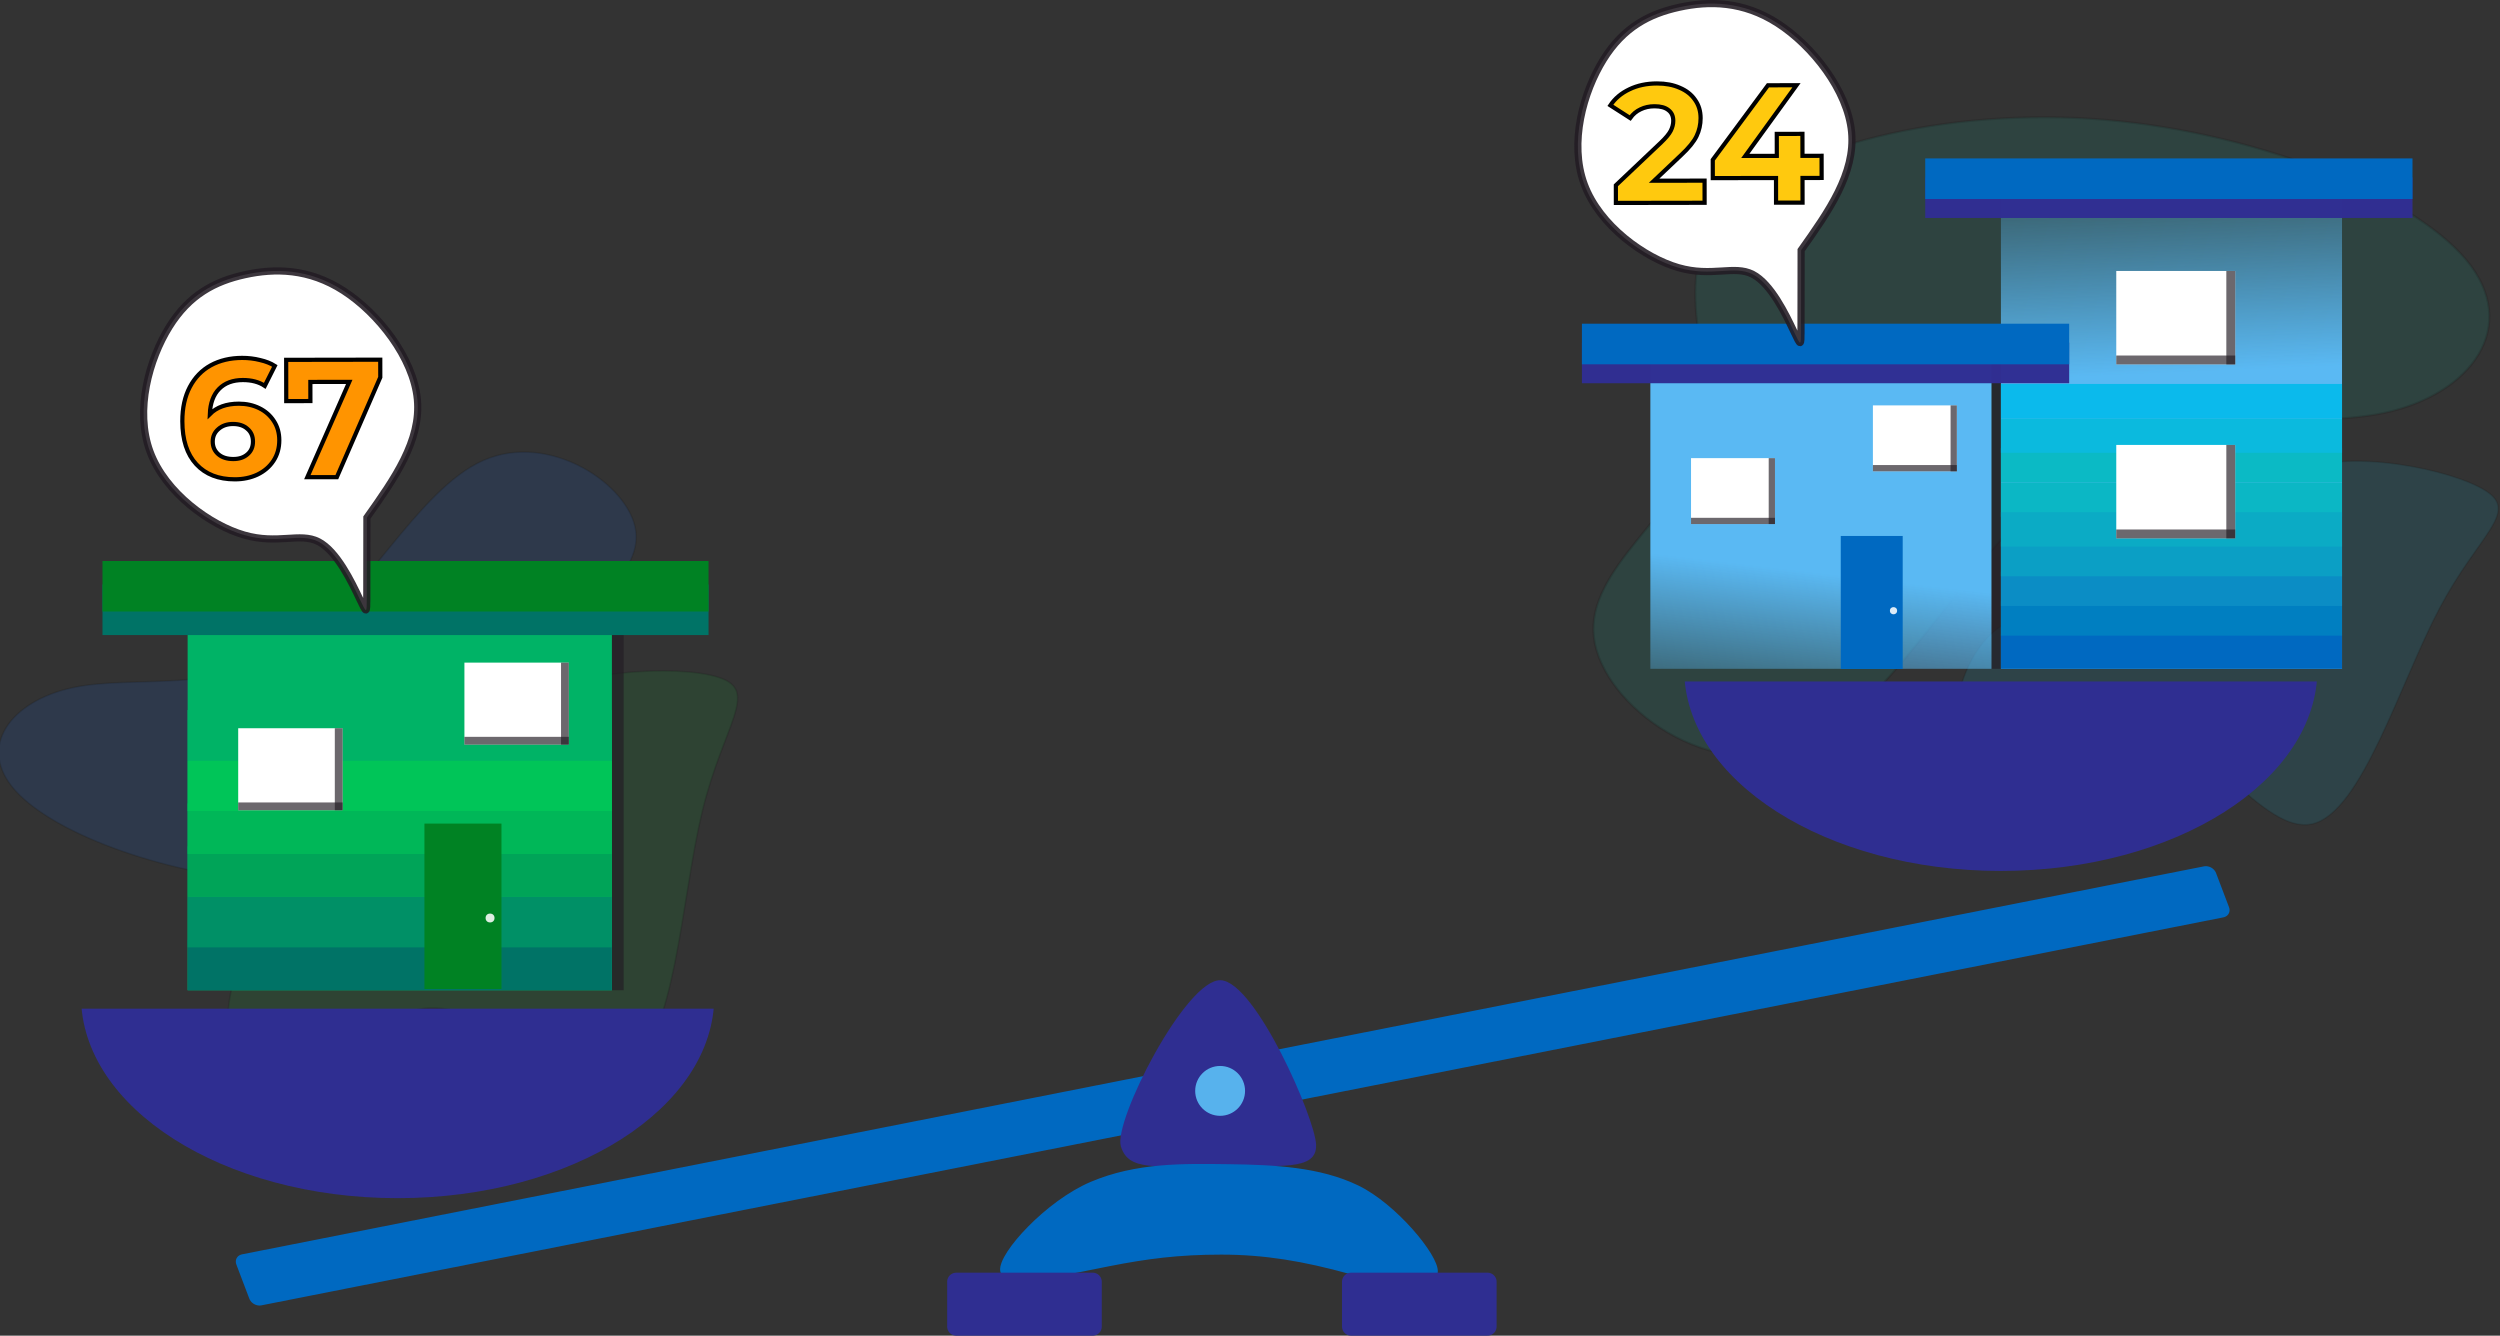 <?xml version="1.0" encoding="UTF-8" standalone="no"?>
<!-- Created with Inkscape (http://www.inkscape.org/) -->

<svg
   xmlns:dc="http://purl.org/dc/elements/1.1/"
   xmlns:cc="http://creativecommons.org/ns#"
   xmlns:rdf="http://www.w3.org/1999/02/22-rdf-syntax-ns#"
   xmlns:svg="http://www.w3.org/2000/svg"
   xmlns="http://www.w3.org/2000/svg"
   xmlns:xlink="http://www.w3.org/1999/xlink"
   xmlns:sodipodi="http://sodipodi.sourceforge.net/DTD/sodipodi-0.dtd"
   xmlns:inkscape="http://www.inkscape.org/namespaces/inkscape"
   width="136.558mm"
   height="72.957mm"
   viewBox="0 0 136.558 72.957"
   version="1.1"
   id="svg10115"
   inkscape:version="0.92.3 (2405546, 2018-03-11)"
   sodipodi:docname="Compare_Update.svg">
  <rect x="0" y="0" width="136.558" height="72.957" fill="#333333" stroke="none"/>
  <defs
     id="defs10109">
    <inkscape:path-effect
       effect="bspline"
       id="path-effect6981-9-7-4-3-0"
       is_visible="true"
       weight="33.333"
       steps="2"
       helper_size="0"
       apply_no_weight="true"
       apply_with_weight="true"
       only_selected="false" />
    <clipPath
       clipPathUnits="userSpaceOnUse"
       id="clipPath10352">
      <rect
         style="opacity:1;fill:#2f2e91;fill-opacity:1;fill-rule:nonzero;stroke:#0069c1;stroke-width:0.765;stroke-linecap:round;stroke-linejoin:round;stroke-miterlimit:4;stroke-dasharray:none;stroke-dashoffset:0;stroke-opacity:1;paint-order:normal"
         id="rect10354"
         width="59.239"
         height="13.585"
         x="-132.063"
         y="502.777" />
    </clipPath>
    <inkscape:path-effect
       effect="bspline"
       id="path-effect9378-8-3"
       is_visible="true"
       weight="33.333"
       steps="2"
       helper_size="0"
       apply_no_weight="true"
       apply_with_weight="true"
       only_selected="false" />
    <inkscape:path-effect
       effect="bspline"
       id="path-effect9378-1-4-0"
       is_visible="true"
       weight="33.333"
       steps="2"
       helper_size="0"
       apply_no_weight="true"
       apply_with_weight="true"
       only_selected="false" />
    <inkscape:path-effect
       effect="bspline"
       id="path-effect6981-9-7-4-3"
       is_visible="true"
       weight="33.333"
       steps="2"
       helper_size="0"
       apply_no_weight="true"
       apply_with_weight="true"
       only_selected="false" />
    <clipPath
       clipPathUnits="userSpaceOnUse"
       id="clipPath10352-3">
      <rect
         style="opacity:1;fill:#2f2e91;fill-opacity:1;fill-rule:nonzero;stroke:#0069c1;stroke-width:0.765;stroke-linecap:round;stroke-linejoin:round;stroke-miterlimit:4;stroke-dasharray:none;stroke-dashoffset:0;stroke-opacity:1;paint-order:normal"
         id="rect10354-2"
         width="59.239"
         height="13.585"
         x="-132.063"
         y="502.777" />
    </clipPath>
    <inkscape:path-effect
       effect="bspline"
       id="path-effect9378-2"
       is_visible="true"
       weight="33.333"
       steps="2"
       helper_size="0"
       apply_no_weight="true"
       apply_with_weight="true"
       only_selected="false" />
    <inkscape:path-effect
       effect="bspline"
       id="path-effect9378-1-2"
       is_visible="true"
       weight="33.333"
       steps="2"
       helper_size="0"
       apply_no_weight="true"
       apply_with_weight="true"
       only_selected="false" />
    <linearGradient
       inkscape:collect="always"
       xlink:href="#linearGradient9432"
       id="linearGradient9434-5"
       x1="275.844"
       y1="274.1"
       x2="273.522"
       y2="293.858"
       gradientUnits="userSpaceOnUse" />
    <linearGradient
       inkscape:collect="always"
       id="linearGradient9432">
      <stop
         style="stop-color:#5ab9f3;stop-opacity:1;"
         offset="0"
         id="stop9428" />
      <stop
         style="stop-color:#5ab9f3;stop-opacity:0;"
         offset="1"
         id="stop9430" />
    </linearGradient>
    <linearGradient
       inkscape:collect="always"
       xlink:href="#linearGradient9432"
       id="linearGradient10553"
       gradientUnits="userSpaceOnUse"
       gradientTransform="translate(101.521,3.033)"
       x1="219.108"
       y1="249.483"
       x2="217.973"
       y2="222.698" />
  </defs>
  <sodipodi:namedview
     id="base"
     pagecolor="#ffffff"
     bordercolor="#666666"
     borderopacity="1.0"
     inkscape:pageopacity="0.0"
     inkscape:pageshadow="2"
     inkscape:zoom="1.4"
     inkscape:cx="246.76216"
     inkscape:cy="123.67254"
     inkscape:document-units="mm"
     inkscape:current-layer="layer1"
     showgrid="false"
     inkscape:window-width="1920"
     inkscape:window-height="1001"
     inkscape:window-x="-9"
     inkscape:window-y="-9"
     inkscape:window-maximized="1" />
  <g
     inkscape:label="Layer 1"
     inkscape:groupmode="layer"
     id="layer1"
     transform="translate(-50.406,-156.956)">
    <rect
       style="opacity:1;fill:#0069c1;fill-opacity:1;fill-rule:nonzero;stroke:#0069c1;stroke-width:0.987;stroke-linecap:round;stroke-linejoin:round;stroke-miterlimit:4;stroke-dasharray:none;stroke-dashoffset:0;stroke-opacity:1;paint-order:normal"
       id="rect10264"
       width="109.244"
       height="1.993"
       x="-20.842"
       y="237.316"
       transform="matrix(0.981,-0.194,0.355,0.935,0,0)"
       inkscape:export-filename="C:\NoFloodFL\Website\MyFloodScore_Logos\LogoUpdate_05022019\MFS_Website_05052019\compare.png"
       inkscape:export-xdpi="400"
       inkscape:export-ydpi="400" />
    <path
       style="fill:#2f2e91;fill-opacity:1;stroke:none;stroke-width:0.738;stroke-linecap:butt;stroke-linejoin:miter;stroke-miterlimit:4;stroke-dasharray:none;stroke-opacity:1"
       d="m 111.63,219.569 c -0.411,-1.376 3.566,-9.171 5.463,-9.07 1.897,0.102 5.166,7.568 5.203,8.999 0.036,1.431 -1.933,1.123 -5.361,1.141 -3.428,0.018 -4.894,0.306 -5.305,-1.071 z"
       id="path10259"
       inkscape:connector-curvature="0"
       sodipodi:nodetypes="zzzzz"
       inkscape:export-filename="C:\NoFloodFL\Website\MyFloodScore_Logos\LogoUpdate_05022019\MFS_Website_05052019\compare.png"
       inkscape:export-xdpi="400"
       inkscape:export-ydpi="400" />
    <circle
       cy="216.544"
       cx="117.053"
       id="path9738-5-9"
       style="opacity:1;fill:#59b8f1;fill-opacity:0.957;fill-rule:nonzero;stroke:none;stroke-width:0.659;stroke-linecap:round;stroke-linejoin:round;stroke-miterlimit:1.7;stroke-dasharray:none;stroke-dashoffset:0;stroke-opacity:1;paint-order:fill markers stroke"
       r="1.362"
       inkscape:export-filename="C:\NoFloodFL\Website\MyFloodScore_Logos\LogoUpdate_05022019\MFS_Website_05052019\compare.png"
       inkscape:export-xdpi="400"
       inkscape:export-ydpi="400" />
    <path
       style="fill:#0069c1;fill-opacity:1;stroke:#0069c1;stroke-width:0.324px;stroke-linecap:butt;stroke-linejoin:miter;stroke-opacity:1"
       d="m 110.986,225.958 c 2.054,-0.403 3.778,-0.633 6.129,-0.633 2.351,9e-5 4.496,0.349 7.1,1.075 2.096,0.584 4.51,0.842 4.567,0.027 0.057,-0.815 -2.213,-3.584 -4.255,-4.571 -2.042,-0.987 -4.47,-1.112 -6.999,-1.146 -2.529,-0.034 -5.028,-0.079 -7.457,0.942 -2.428,1.021 -4.992,3.857 -4.87,4.707 0.122,0.85 3.73,0.002 5.784,-0.401 z"
       id="path10343"
       inkscape:connector-curvature="0"
       sodipodi:nodetypes="czsczczszc"
       inkscape:export-filename="C:\NoFloodFL\Website\MyFloodScore_Logos\LogoUpdate_05022019\MFS_Website_05052019\compare.png"
       inkscape:export-xdpi="400"
       inkscape:export-ydpi="400" />
    <rect
       style="opacity:1;fill:#2f2e91;fill-opacity:1;fill-rule:nonzero;stroke:#2f2e91;stroke-width:0.988;stroke-linecap:round;stroke-linejoin:round;stroke-miterlimit:4;stroke-dasharray:none;stroke-dashoffset:0;stroke-opacity:1;paint-order:normal"
       id="rect10296-3"
       width="7.457"
       height="2.451"
       x="124.204"
       y="226.968"
       inkscape:export-filename="C:\NoFloodFL\Website\MyFloodScore_Logos\LogoUpdate_05022019\MFS_Website_05052019\compare.png"
       inkscape:export-xdpi="400"
       inkscape:export-ydpi="400" />
    <rect
       style="opacity:1;fill:#2f2e91;fill-opacity:1;fill-rule:nonzero;stroke:#2f2e91;stroke-width:0.988;stroke-linecap:round;stroke-linejoin:round;stroke-miterlimit:4;stroke-dasharray:none;stroke-dashoffset:0;stroke-opacity:1;paint-order:normal"
       id="rect10296-3-5"
       width="7.457"
       height="2.451"
       x="102.637"
       y="226.968"
       inkscape:export-filename="C:\NoFloodFL\Website\MyFloodScore_Logos\LogoUpdate_05022019\MFS_Website_05052019\compare.png"
       inkscape:export-xdpi="400"
       inkscape:export-ydpi="400" />
    <g
       id="g9468-79"
       transform="matrix(0.489,0,0,0.489,11.923,53.863)"
       inkscape:export-filename="C:\NoFloodFL\Website\MyFloodScore_Logos\LogoUpdate_05022019\MFS_Website_05052019\compare.png"
       inkscape:export-xdpi="400"
       inkscape:export-ydpi="400">
      <path
         sodipodi:nodetypes="ccccccccc"
         inkscape:original-d="m 276.96753,262.00041 c -6.05852,-9.73877 -12.11714,-19.477 -18.17616,-29.2152 17.77847,-4.92449 35.55646,-9.84865 53.33428,-14.77257 17.95492,7.22439 35.90962,14.44906 53.864,21.67397 -5.63508,7.58783 -11.27053,15.17599 -16.90624,22.7643 -13.62999,-3.44948 -27.25934,-6.89849 -40.88942,-10.3474 -8.63529,18.58545 -17.27039,37.17017 -25.90632,55.75639 -12.33143,-9.11168 -24.66237,-18.22255 -36.99409,-27.33353 10.55833,-6.17563 21.11612,-12.35084 31.67395,-18.52596 z"
         inkscape:path-effect="#path-effect9378-2"
         inkscape:connector-curvature="0"
         id="path9376-1"
         d="m 268.659,260.219 c 2.249,-7.957 -3.809,-17.695 2.051,-25.026 5.86,-7.331 23.638,-12.256 41.504,-11.105 17.866,1.15 35.821,8.375 41.981,15.781 6.16,7.406 0.524,14.994 -9.109,17.064 -9.633,2.07 -23.262,-1.379 -34.395,6.189 -11.133,7.568 -19.768,26.153 -30.252,30.89 -10.484,4.737 -22.815,-4.373 -23.701,-12.017 -0.887,-7.643 9.671,-13.819 11.921,-21.776 z"
         style="opacity:0.118;fill:#0bbaa3;fill-opacity:1;stroke:#000000;stroke-width:0.253px;stroke-linecap:butt;stroke-linejoin:miter;stroke-opacity:1" />
      <path
         sodipodi:nodetypes="ccccccccc"
         inkscape:original-d="m 351.00437,272.88684 c -4.25091,14.33911 -8.50171,28.67842 -12.75206,43.01674 -6.72866,-11.75496 -13.45729,-23.5106 -20.18564,-35.26647 -7.37192,10.21894 -14.74339,20.43699 -22.11508,30.65513 -0.14971,-12.72114 -0.29931,-25.44259 -0.44883,-38.16406 12.37557,3.20343 24.75034,6.40626 37.12613,9.60897 -1.39343,-8.14353 -2.78672,-16.2871 -4.17991,-24.43103 12.08324,2.45894 24.16598,4.9174 36.2493,7.3756 -4.56478,2.40209 -9.12916,4.80367 -13.69391,7.20512 z"
         inkscape:path-effect="#path-effect9378-1-2"
         inkscape:connector-curvature="0"
         id="path9376-2-9"
         d="m 351.161,278.856 c -4.408,8.37 -8.658,22.71 -14.148,24.001 -5.489,1.292 -12.218,-10.464 -19.268,-11.232 -7.05,-0.768 -14.422,9.45 -18.182,8.198 -3.761,-1.251 -3.91,-13.973 2.203,-18.732 6.113,-4.759 18.488,-1.556 23.979,-4.027 5.491,-2.47 4.098,-10.614 9.443,-13.456 5.345,-2.843 17.428,-0.384 21.187,2.046 3.759,2.43 -0.805,4.832 -5.213,13.202 z"
         style="opacity:0.118;fill:#0bbaec;fill-opacity:1;stroke:#000000;stroke-width:0.172px;stroke-linecap:butt;stroke-linejoin:miter;stroke-opacity:1" />
      <rect
         transform="rotate(90)"
         y="-302.209"
         x="249.765"
         height="1.058"
         width="35.767"
         id="rect8326-1-8-6-7"
         style="opacity:1;fill:#231d24;fill-opacity:0.667;fill-rule:nonzero;stroke:none;stroke-width:0.077;stroke-linecap:round;stroke-linejoin:round;stroke-miterlimit:1.7;stroke-dasharray:1.842, 0.077;stroke-dashoffset:0;stroke-opacity:1;paint-order:stroke fill markers" />
      <rect
         y="247.43"
         x="263.049"
         height="38.102"
         width="38.102"
         id="rect8198-9-6-2"
         style="opacity:1;fill:url(#linearGradient9434-5);fill-opacity:1;fill-rule:nonzero;stroke:none;stroke-width:1.521;stroke-linecap:round;stroke-linejoin:round;stroke-miterlimit:1.7;stroke-dasharray:36.495, 1.521;stroke-dashoffset:0;stroke-opacity:1;paint-order:stroke fill markers" />
      <rect
         y="270.694"
         x="284.317"
         height="14.856"
         width="6.919"
         id="rect8198-1-1-7-0"
         style="opacity:1;fill:#0069c1;fill-opacity:1;fill-rule:nonzero;stroke:none;stroke-width:0.405;stroke-linecap:round;stroke-linejoin:round;stroke-miterlimit:1.7;stroke-dasharray:9.711, 0.405;stroke-dashoffset:0;stroke-opacity:1;paint-order:stroke fill markers" />
      <circle
         r="0.402"
         cy="279.043"
         cx="290.21"
         id="path8330-2-6-5"
         style="opacity:0.88;fill:#ffffff;fill-opacity:0.984;fill-rule:nonzero;stroke:none;stroke-width:0.754;stroke-linecap:round;stroke-linejoin:round;stroke-miterlimit:1.7;stroke-dasharray:none;stroke-dashoffset:0;stroke-opacity:0.882;paint-order:stroke fill markers" />
      <rect
         transform="rotate(-90)"
         y="287.908"
         x="-263.472"
         height="9.376"
         width="7.364"
         id="rect8198-1-9-2-9-7-1"
         style="opacity:1;fill:#ffffff;fill-opacity:1;fill-rule:nonzero;stroke:none;stroke-width:0.5;stroke-linecap:round;stroke-linejoin:round;stroke-miterlimit:1.7;stroke-dasharray:none;stroke-dashoffset:0;stroke-opacity:0.984;paint-order:fill markers stroke" />
      <rect
         transform="rotate(-90)"
         y="267.592"
         x="-269.364"
         height="9.376"
         width="7.364"
         id="rect8198-1-9-4-5-3"
         style="opacity:1;fill:#ffffff;fill-opacity:1;fill-rule:nonzero;stroke:none;stroke-width:0.5;stroke-linecap:round;stroke-linejoin:round;stroke-miterlimit:1.7;stroke-dasharray:none;stroke-dashoffset:0;stroke-opacity:0.984;paint-order:fill markers stroke" />
      <rect
         y="268.665"
         x="267.592"
         height="0.7"
         width="9.376"
         id="rect8326-1-9-4-9"
         style="opacity:1;fill:#231d24;fill-opacity:0.667;fill-rule:nonzero;stroke:none;stroke-width:0.032;stroke-linecap:round;stroke-linejoin:round;stroke-miterlimit:1.7;stroke-dasharray:0.767, 0.032;stroke-dashoffset:0;stroke-opacity:1;paint-order:stroke fill markers" />
      <rect
         y="262.772"
         x="287.908"
         height="0.7"
         width="9.376"
         id="rect8326-1-9-2-3-9"
         style="opacity:1;fill:#231d24;fill-opacity:0.667;fill-rule:nonzero;stroke:none;stroke-width:0.032;stroke-linecap:round;stroke-linejoin:round;stroke-miterlimit:1.7;stroke-dasharray:0.767, 0.032;stroke-dashoffset:0;stroke-opacity:1;paint-order:stroke fill markers" />
      <rect
         transform="rotate(90)"
         y="-297.284"
         x="256.108"
         height="0.7"
         width="7.364"
         id="rect8326-1-9-1-43-0"
         style="opacity:1;fill:#231d24;fill-opacity:0.667;fill-rule:nonzero;stroke:none;stroke-width:0.028;stroke-linecap:round;stroke-linejoin:round;stroke-miterlimit:1.7;stroke-dasharray:0.68, 0.028;stroke-dashoffset:0;stroke-opacity:1;paint-order:stroke fill markers" />
      <rect
         transform="rotate(90)"
         y="-276.968"
         x="262"
         height="0.7"
         width="7.364"
         id="rect8326-1-9-1-4-1-84"
         style="opacity:1;fill:#231d24;fill-opacity:0.667;fill-rule:nonzero;stroke:none;stroke-width:0.028;stroke-linecap:round;stroke-linejoin:round;stroke-miterlimit:1.7;stroke-dasharray:0.68, 0.028;stroke-dashoffset:0;stroke-opacity:1;paint-order:stroke fill markers" />
      <rect
         y="232.621"
         x="302.209"
         height="52.911"
         width="38.102"
         id="rect8198-9-6-0-5"
         style="opacity:1;fill:url(#linearGradient10553);fill-opacity:1;fill-rule:nonzero;stroke:none;stroke-width:1.792;stroke-linecap:round;stroke-linejoin:round;stroke-miterlimit:1.7;stroke-dasharray:43.007, 1.792;stroke-dashoffset:0;stroke-opacity:1;paint-order:stroke fill markers" />
      <rect
         y="230.637"
         x="293.754"
         height="4.536"
         width="54.429"
         id="rect8326-1-81-5-5-40"
         style="opacity:1;fill:#302e92;fill-opacity:0.984;fill-rule:nonzero;stroke:none;stroke-width:0.196;stroke-linecap:round;stroke-linejoin:round;stroke-miterlimit:1.7;stroke-dasharray:4.704, 0.196;stroke-dashoffset:0;stroke-opacity:1;paint-order:stroke fill markers" />
      <rect
         y="228.52"
         x="293.754"
         height="4.536"
         width="54.429"
         id="rect8326-1-2-6-49"
         style="opacity:1;fill:#0069c1;fill-opacity:1;fill-rule:nonzero;stroke:none;stroke-width:0.196;stroke-linecap:round;stroke-linejoin:round;stroke-miterlimit:1.7;stroke-dasharray:4.704, 0.196;stroke-dashoffset:0;stroke-opacity:1;paint-order:stroke fill markers" />
      <rect
         transform="rotate(-90)"
         y="315.093"
         x="-251.528"
         height="13.287"
         width="10.436"
         id="rect8198-1-9-2-9-7-3-40"
         style="opacity:1;fill:#ffffff;fill-opacity:1;fill-rule:nonzero;stroke:none;stroke-width:0.709;stroke-linecap:round;stroke-linejoin:round;stroke-miterlimit:1.7;stroke-dasharray:none;stroke-dashoffset:0;stroke-opacity:0.984;paint-order:fill markers stroke" />
      <rect
         y="250.537"
         x="315.093"
         height="0.992"
         width="13.287"
         id="rect8326-1-9-2-3-5-6"
         style="opacity:1;fill:#231d24;fill-opacity:0.667;fill-rule:nonzero;stroke:none;stroke-width:0.045;stroke-linecap:round;stroke-linejoin:round;stroke-miterlimit:1.7;stroke-dasharray:1.087, 0.045;stroke-dashoffset:0;stroke-opacity:1;paint-order:stroke fill markers" />
      <rect
         transform="rotate(90)"
         y="-328.379"
         x="241.092"
         height="0.992"
         width="10.436"
         id="rect8326-1-9-1-43-5-3"
         style="opacity:1;fill:#231d24;fill-opacity:0.667;fill-rule:nonzero;stroke:none;stroke-width:0.04;stroke-linecap:round;stroke-linejoin:round;stroke-miterlimit:1.7;stroke-dasharray:0.963, 0.04;stroke-dashoffset:0;stroke-opacity:1;paint-order:stroke fill markers" />
      <rect
         y="249.098"
         x="255.403"
         height="4.536"
         width="54.429"
         id="rect8326-1-81-5-4"
         style="opacity:1;fill:#302e92;fill-opacity:0.984;fill-rule:nonzero;stroke:none;stroke-width:0.196;stroke-linecap:round;stroke-linejoin:round;stroke-miterlimit:1.7;stroke-dasharray:4.704, 0.196;stroke-dashoffset:0;stroke-opacity:1;paint-order:stroke fill markers" />
      <rect
         y="246.982"
         x="255.403"
         height="4.536"
         width="54.429"
         id="rect8326-1-2-5"
         style="opacity:1;fill:#0069c1;fill-opacity:1;fill-rule:nonzero;stroke:none;stroke-width:0.196;stroke-linecap:round;stroke-linejoin:round;stroke-miterlimit:1.7;stroke-dasharray:4.704, 0.196;stroke-dashoffset:0;stroke-opacity:1;paint-order:stroke fill markers" />
      <rect
         y="281.687"
         x="302.209"
         height="3.845"
         width="38.102"
         id="rect8198-9-6-0-6-0"
         style="opacity:1;fill:#0069c1;fill-opacity:1;fill-rule:nonzero;stroke:none;stroke-width:0.483;stroke-linecap:round;stroke-linejoin:round;stroke-miterlimit:1.7;stroke-dasharray:11.594, 0.483;stroke-dashoffset:0;stroke-opacity:1;paint-order:stroke fill markers" />
      <rect
         y="277.983"
         x="302.209"
         height="3.845"
         width="38.102"
         id="rect8198-9-6-0-6-9-7"
         style="opacity:1;fill:#007fc1;fill-opacity:1;fill-rule:nonzero;stroke:none;stroke-width:0.483;stroke-linecap:round;stroke-linejoin:round;stroke-miterlimit:1.7;stroke-dasharray:11.594, 0.483;stroke-dashoffset:0;stroke-opacity:1;paint-order:stroke fill markers" />
      <rect
         y="274.667"
         x="302.209"
         height="3.845"
         width="38.102"
         id="rect8198-9-6-0-6-9-1-1"
         style="opacity:1;fill:#0b8dc5;fill-opacity:1;fill-rule:nonzero;stroke:none;stroke-width:0.483;stroke-linecap:round;stroke-linejoin:round;stroke-miterlimit:1.7;stroke-dasharray:11.594, 0.483;stroke-dashoffset:0;stroke-opacity:1;paint-order:stroke fill markers" />
      <rect
         y="271.351"
         x="302.209"
         height="3.845"
         width="38.102"
         id="rect8198-9-6-0-6-9-1-9-72"
         style="opacity:1;fill:#0b9fc5;fill-opacity:1;fill-rule:nonzero;stroke:none;stroke-width:0.483;stroke-linecap:round;stroke-linejoin:round;stroke-miterlimit:1.7;stroke-dasharray:11.594, 0.483;stroke-dashoffset:0;stroke-opacity:1;paint-order:stroke fill markers" />
      <rect
         y="264.719"
         x="302.209"
         height="3.845"
         width="38.102"
         id="rect8198-9-6-0-6-9-1-9-9-26-7"
         style="opacity:1;fill:#0bb7c5;fill-opacity:1;fill-rule:nonzero;stroke:none;stroke-width:0.483;stroke-linecap:round;stroke-linejoin:round;stroke-miterlimit:1.7;stroke-dasharray:11.594, 0.483;stroke-dashoffset:0;stroke-opacity:1;paint-order:stroke fill markers" />
      <rect
         y="268.035"
         x="302.209"
         height="3.845"
         width="38.102"
         id="rect8198-9-6-0-6-9-1-9-9-1"
         style="opacity:1;fill:#0babc5;fill-opacity:1;fill-rule:nonzero;stroke:none;stroke-width:0.483;stroke-linecap:round;stroke-linejoin:round;stroke-miterlimit:1.7;stroke-dasharray:11.594, 0.483;stroke-dashoffset:0;stroke-opacity:1;paint-order:stroke fill markers" />
      <rect
         y="260.873"
         x="302.209"
         height="3.845"
         width="38.102"
         id="rect8198-9-6-0-6-9-1-9-9-2-7"
         style="opacity:1;fill:#0bbac5;fill-opacity:1;fill-rule:nonzero;stroke:none;stroke-width:0.483;stroke-linecap:round;stroke-linejoin:round;stroke-miterlimit:1.7;stroke-dasharray:11.594, 0.483;stroke-dashoffset:0;stroke-opacity:1;paint-order:stroke fill markers" />
      <rect
         y="257.557"
         x="302.209"
         height="3.845"
         width="38.102"
         id="rect8198-9-6-0-6-9-1-9-9-2-6-87"
         style="opacity:1;fill:#0bbade;fill-opacity:1;fill-rule:nonzero;stroke:none;stroke-width:0.483;stroke-linecap:round;stroke-linejoin:round;stroke-miterlimit:1.7;stroke-dasharray:11.594, 0.483;stroke-dashoffset:0;stroke-opacity:1;paint-order:stroke fill markers" />
      <rect
         transform="rotate(-90)"
         y="315.093"
         x="-270.96"
         height="13.287"
         width="10.436"
         id="rect8198-1-9-2-9-7-3-4-7"
         style="opacity:1;fill:#ffffff;fill-opacity:1;fill-rule:nonzero;stroke:none;stroke-width:0.709;stroke-linecap:round;stroke-linejoin:round;stroke-miterlimit:1.7;stroke-dasharray:none;stroke-dashoffset:0;stroke-opacity:0.984;paint-order:fill markers stroke" />
      <rect
         y="269.969"
         x="315.093"
         height="0.992"
         width="13.287"
         id="rect8326-1-9-2-3-5-7-7"
         style="opacity:1;fill:#231d24;fill-opacity:0.667;fill-rule:nonzero;stroke:none;stroke-width:0.045;stroke-linecap:round;stroke-linejoin:round;stroke-miterlimit:1.7;stroke-dasharray:1.087, 0.045;stroke-dashoffset:0;stroke-opacity:1;paint-order:stroke fill markers" />
      <rect
         transform="rotate(90)"
         y="-328.379"
         x="260.524"
         height="0.992"
         width="10.436"
         id="rect8326-1-9-1-43-5-1-5"
         style="opacity:1;fill:#231d24;fill-opacity:0.667;fill-rule:nonzero;stroke:none;stroke-width:0.04;stroke-linecap:round;stroke-linejoin:round;stroke-miterlimit:1.7;stroke-dasharray:0.963, 0.04;stroke-dashoffset:0;stroke-opacity:1;paint-order:stroke fill markers" />
      <rect
         y="253.712"
         x="302.209"
         height="3.845"
         width="38.102"
         id="rect8198-9-6-0-6-9-1-9-9-2-6-2-81"
         style="opacity:1;fill:#0bbaec;fill-opacity:1;fill-rule:nonzero;stroke:none;stroke-width:0.483;stroke-linecap:round;stroke-linejoin:round;stroke-miterlimit:1.7;stroke-dasharray:11.594, 0.483;stroke-dashoffset:0;stroke-opacity:1;paint-order:stroke fill markers" />
    </g>
    <ellipse
       style="opacity:1;fill:#2f2e91;fill-opacity:1;fill-rule:nonzero;stroke:none;stroke-width:0.765;stroke-linecap:round;stroke-linejoin:round;stroke-miterlimit:4;stroke-dasharray:none;stroke-dashoffset:0;stroke-opacity:1;paint-order:normal"
       id="path10348-4"
       cx="-100.996"
       cy="516.919"
       rx="14.142"
       ry="9.019"
       clip-path="url(#clipPath10352-3)"
       transform="matrix(-1.223,0,0,-1.223,36.178,825.691)"
       inkscape:export-filename="C:\NoFloodFL\Website\MyFloodScore_Logos\LogoUpdate_05022019\MFS_Website_05052019\compare.png"
       inkscape:export-xdpi="400"
       inkscape:export-ydpi="400" />
    <path
       style="fill:#ffffff;fill-opacity:1;stroke:#221c24;stroke-width:0.392;stroke-linecap:butt;stroke-linejoin:miter;stroke-miterlimit:1.7;stroke-dasharray:none;stroke-dashoffset:0;stroke-opacity:0.882;paint-order:stroke fill markers"
       d="m 148.783,175.01 c 0.001,-0.878 0.004,-2.633 0.006,-4.388 1.487,-2.098 2.975,-4.197 2.756,-6.464 -0.218,-2.268 -2.141,-4.705 -4.034,-5.928 -1.893,-1.223 -3.758,-1.233 -5.391,-0.874 -1.633,0.359 -3.034,1.088 -4.129,2.848 -1.095,1.76 -1.885,4.551 -1.047,6.822 0.838,2.271 3.303,4.019 5.14,4.55 1.837,0.531 3.044,-0.155 4.056,0.361 1.011,0.516 1.827,2.233 2.235,3.092 0.408,0.859 0.407,0.859 0.408,-0.019 z"
       id="path6979-5-4-6-6"
       inkscape:connector-curvature="0"
       inkscape:path-effect="#path-effect6981-9-7-4-3"
       inkscape:original-d="m 148.7819,175.88814 c 0.002,-1.75593 0.007,-5.26586 0.007,-5.26586 0,0 2.97427,-4.19685 4.46078,-6.29351 -1.92219,-2.43878 -3.84478,-4.87644 -5.76778,-7.31288 -1.86431,-0.011 -3.72909,-0.0202 -5.59424,-0.0287 -1.40051,0.72765 -2.80136,1.45654 -4.20288,2.18608 -0.78878,2.79055 -1.57801,5.5822 -2.36764,8.37503 2.4656,1.74717 4.93076,3.49551 7.39551,5.24498 1.20843,-0.6872 2.41656,-1.37144 3.62393,-2.05841 0.81527,1.71705 1.63048,3.43487 2.44585,5.15297 z"
       sodipodi:nodetypes="ccssaassccc"
       inkscape:export-filename="C:\NoFloodFL\Website\MyFloodScore_Logos\LogoUpdate_05022019\MFS_Website_05052019\compare.png"
       inkscape:export-xdpi="400"
       inkscape:export-ydpi="400" />
    <g
       aria-label="24"
       transform="matrix(0.229,-3.6965467e-4,3.6965467e-4,0.229,91.409,57.542)"
       style="font-style:normal;font-variant:normal;font-weight:bold;font-stretch:normal;font-size:40px;line-height:1.25;font-family:'Montserrat Alternates';-inkscape-font-specification:'Montserrat Alternates, Bold';font-variant-ligatures:normal;font-variant-caps:normal;font-variant-numeric:normal;font-feature-settings:normal;text-align:start;letter-spacing:0px;word-spacing:0px;writing-mode:lr-tb;text-anchor:start;fill:#ffc90e;fill-opacity:1;stroke:#000000;stroke-opacity:1"
       id="flowRoot8458-4-1-9">
      <path
         d="m 226.765,477.576 v 5.28 h -21.16 v -4.2 l 10.8,-10.2 q 1.72,-1.64 2.32,-2.8 0.6,-1.2 0.6,-2.36 0,-1.68 -1.16,-2.56 -1.12,-0.92 -3.32,-0.92 -1.84,0 -3.32,0.72 -1.48,0.68 -2.48,2.08 l -4.72,-3.04 q 1.64,-2.44 4.52,-3.8 2.88,-1.4 6.6,-1.4 3.12,0 5.44,1.04 2.36,1 3.64,2.88 1.32,1.84 1.32,4.36 0,2.28 -0.96,4.28 -0.96,2 -3.72,4.56 l -6.44,6.08 z"
         style="fill:#ffc90e;fill-opacity:1;stroke:#000000;stroke-opacity:1"
         id="path10846" />
      <path
         d="m 254.688,476.976 h -4.56 v 5.88 h -6.32 v -5.88 h -15.08 v -4.36 l 13.2,-17.76 h 6.8 l -12.24,16.84 h 7.52 v -5.24 h 6.12 v 5.24 h 4.56 z"
         style="fill:#ffc90e;fill-opacity:1;stroke:#000000;stroke-opacity:1"
         id="path10848" />
    </g>
    <g
       transform="matrix(0.785,0,0,0.785,-221.087,-10.053)"
       id="g10779-5"
       inkscape:export-filename="C:\NoFloodFL\Website\MyFloodScore_Logos\LogoUpdate_05022019\MFS_Website_05052019\compare.png"
       inkscape:export-xdpi="400"
       inkscape:export-ydpi="400">
      <path
         sodipodi:nodetypes="ccccccccc"
         inkscape:original-d="m 381.1859,258.15293 c 2.73863,4.0449 5.4773,8.08955 8.21613,12.1342 -7.88593,2.14485 -15.77167,4.28955 -23.65733,6.43415 -8.01899,-2.9363 -16.03787,-5.87272 -24.05661,-8.80925 2.47248,-3.20096 4.94511,-6.40205 7.41786,-9.60323 6.07826,1.37787 12.15623,2.75555 18.23453,4.13318 3.75762,-7.81569 7.51515,-15.63108 11.27305,-23.4471 5.52607,3.75263 11.05192,7.50491 16.5781,11.25723 -4.66872,2.63374 -9.33721,5.2673 -14.00573,7.90082 z"
         inkscape:path-effect="#path-effect9378-8-3"
         inkscape:connector-curvature="0"
         id="path9376-8-3"
         d="m 384.89,258.859 c -0.965,3.339 1.774,7.384 -0.8,10.479 -2.574,3.095 -10.459,5.239 -18.412,4.844 -7.952,-0.396 -15.971,-3.332 -18.744,-6.401 -2.773,-3.069 -0.301,-6.27 3.975,-7.181 4.276,-0.912 10.353,0.466 15.271,-2.753 4.918,-3.219 8.675,-11.034 13.318,-13.066 4.642,-2.032 10.168,1.721 10.597,4.914 0.429,3.193 -4.24,5.827 -5.205,9.166 z"
         style="opacity:0.118;fill:#0b69ff;fill-opacity:1;stroke:#000000;stroke-width:0.109px;stroke-linecap:butt;stroke-linejoin:miter;stroke-opacity:1" />
      <path
         sodipodi:nodetypes="ccccccccc"
         inkscape:original-d="m 393.63382,265.43539 c -0.39703,9.93087 -0.79396,19.86186 -1.19076,29.79214 -6.25372,-6.47353 -12.50752,-12.9475 -18.7612,-19.42165 -3.08021,7.78638 -6.16029,15.57212 -9.2405,23.35796 -2.17354,-8.17011 -4.34703,-16.34044 -6.52049,-24.51078 8.49499,0.0429 16.98938,0.0855 25.48441,0.1279 -2.22727,-5.01829 -4.45446,-10.03662 -6.68162,-15.05521 8.18512,-0.38896 16.36985,-0.77814 24.55491,-1.16759 -2.54828,2.29268 -5.09638,4.58496 -7.64475,6.87723 z"
         inkscape:path-effect="#path-effect9378-1-4-0"
         inkscape:connector-curvature="0"
         id="path9376-2-5-8"
         d="m 394.709,269.255 c -1.473,6.112 -1.87,16.043 -5.195,17.771 -3.325,1.728 -9.579,-4.746 -14.246,-4.09 -4.667,0.656 -7.747,8.442 -10.374,8.25 -2.627,-0.192 -4.8,-8.362 -1.64,-12.426 3.161,-4.064 11.655,-4.021 14.789,-6.509 3.134,-2.488 0.907,-7.506 3.886,-10.21 2.979,-2.704 11.164,-3.093 13.982,-2.141 2.818,0.952 0.27,3.244 -1.202,9.356 z"
         style="opacity:0.118;fill:#0bba37;fill-opacity:1;stroke:#000000;stroke-width:0.114px;stroke-linecap:butt;stroke-linejoin:miter;stroke-opacity:1" />
      <rect
         transform="rotate(90)"
         y="-389.248"
         x="253.944"
         height="0.82"
         width="27.712"
         id="rect8326-1-8-4-7"
         style="opacity:1;fill:#231d24;fill-opacity:0.667;fill-rule:nonzero;stroke:none;stroke-width:0.059;stroke-linecap:round;stroke-linejoin:round;stroke-miterlimit:1.7;stroke-dasharray:1.427, 0.059;stroke-dashoffset:0;stroke-opacity:1;paint-order:stroke fill markers" />
      <rect
         y="252.135"
         x="358.907"
         height="29.521"
         width="29.521"
         id="rect8198-9-1-5"
         style="opacity:1;fill:#00b366;fill-opacity:1;fill-rule:nonzero;stroke:none;stroke-width:1.178;stroke-linecap:round;stroke-linejoin:round;stroke-miterlimit:1.7;stroke-dasharray:28.277, 1.178;stroke-dashoffset:0;stroke-opacity:1;paint-order:stroke fill markers" />
      <rect
         y="278.142"
         x="358.907"
         height="3.514"
         width="29.521"
         id="rect8326-1-43-5-6"
         style="opacity:1;fill:#007366;fill-opacity:1;fill-rule:nonzero;stroke:none;stroke-width:0.127;stroke-linecap:round;stroke-linejoin:round;stroke-miterlimit:1.7;stroke-dasharray:3.049, 0.127;stroke-dashoffset:0;stroke-opacity:1;paint-order:stroke fill markers" />
      <rect
         y="275.157"
         x="358.907"
         height="3.514"
         width="29.521"
         id="rect8326-1-43-5-7-4"
         style="opacity:1;fill:#009066;fill-opacity:1;fill-rule:nonzero;stroke:none;stroke-width:0.127;stroke-linecap:round;stroke-linejoin:round;stroke-miterlimit:1.7;stroke-dasharray:3.049, 0.127;stroke-dashoffset:0;stroke-opacity:1;paint-order:stroke fill markers" />
      <rect
         y="271.643"
         x="358.907"
         height="3.514"
         width="29.521"
         id="rect8326-1-43-5-7-3-58"
         style="opacity:1;fill:#00a458;fill-opacity:1;fill-rule:nonzero;stroke:none;stroke-width:0.127;stroke-linecap:round;stroke-linejoin:round;stroke-miterlimit:1.7;stroke-dasharray:3.049, 0.127;stroke-dashoffset:0;stroke-opacity:1;paint-order:stroke fill markers" />
      <rect
         y="268.658"
         x="358.907"
         height="3.514"
         width="29.521"
         id="rect8326-1-43-5-7-3-5-69"
         style="opacity:1;fill:#00b758;fill-opacity:1;fill-rule:nonzero;stroke:none;stroke-width:0.127;stroke-linecap:round;stroke-linejoin:round;stroke-miterlimit:1.7;stroke-dasharray:3.049, 0.127;stroke-dashoffset:0;stroke-opacity:1;paint-order:stroke fill markers" />
      <rect
         y="265.672"
         x="358.907"
         height="3.514"
         width="29.521"
         id="rect8326-1-43-5-7-3-5-6-6"
         style="opacity:1;fill:#00c558;fill-opacity:1;fill-rule:nonzero;stroke:none;stroke-width:0.127;stroke-linecap:round;stroke-linejoin:round;stroke-miterlimit:1.7;stroke-dasharray:3.049, 0.127;stroke-dashoffset:0;stroke-opacity:1;paint-order:stroke fill markers" />
      <rect
         y="270.059"
         x="375.385"
         height="11.511"
         width="5.361"
         id="rect8198-1-1-8-8"
         style="opacity:1;fill:#008223;fill-opacity:1;fill-rule:nonzero;stroke:none;stroke-width:0.314;stroke-linecap:round;stroke-linejoin:round;stroke-miterlimit:1.7;stroke-dasharray:7.524, 0.314;stroke-dashoffset:0;stroke-opacity:1;paint-order:stroke fill markers" />
      <circle
         r="0.311"
         cy="276.629"
         cx="379.951"
         id="path8330-2-1-6"
         style="opacity:0.88;fill:#ffffff;fill-opacity:0.984;fill-rule:nonzero;stroke:none;stroke-width:0.584;stroke-linecap:round;stroke-linejoin:round;stroke-miterlimit:1.7;stroke-dasharray:none;stroke-dashoffset:0;stroke-opacity:0.882;paint-order:stroke fill markers" />
      <rect
         y="262.158"
         x="358.907"
         height="3.514"
         width="29.521"
         id="rect8326-1-43-5-7-3-5-6-1-4"
         style="opacity:1;fill:#00b366;fill-opacity:1;fill-rule:nonzero;stroke:none;stroke-width:0.127;stroke-linecap:round;stroke-linejoin:round;stroke-miterlimit:1.7;stroke-dasharray:3.049, 0.127;stroke-dashoffset:0;stroke-opacity:1;paint-order:stroke fill markers" />
      <rect
         transform="rotate(-90)"
         y="378.167"
         x="-264.564"
         height="7.264"
         width="5.706"
         id="rect8198-1-9-2-9-1-3"
         style="opacity:1;fill:#ffffff;fill-opacity:1;fill-rule:nonzero;stroke:none;stroke-width:0.387;stroke-linecap:round;stroke-linejoin:round;stroke-miterlimit:1.7;stroke-dasharray:none;stroke-dashoffset:0;stroke-opacity:0.984;paint-order:fill markers stroke" />
      <rect
         transform="rotate(-90)"
         y="362.426"
         x="-269.13"
         height="7.264"
         width="5.706"
         id="rect8198-1-9-4-8-3"
         style="opacity:1;fill:#ffffff;fill-opacity:1;fill-rule:nonzero;stroke:none;stroke-width:0.387;stroke-linecap:round;stroke-linejoin:round;stroke-miterlimit:1.7;stroke-dasharray:none;stroke-dashoffset:0;stroke-opacity:0.984;paint-order:fill markers stroke" />
      <rect
         y="268.588"
         x="362.426"
         height="0.542"
         width="7.264"
         id="rect8326-1-9-7-4"
         style="opacity:1;fill:#231d24;fill-opacity:0.667;fill-rule:nonzero;stroke:none;stroke-width:0.025;stroke-linecap:round;stroke-linejoin:round;stroke-miterlimit:1.7;stroke-dasharray:0.594, 0.025;stroke-dashoffset:0;stroke-opacity:1;paint-order:stroke fill markers" />
      <rect
         y="264.022"
         x="378.167"
         height="0.542"
         width="7.264"
         id="rect8326-1-9-2-1-7"
         style="opacity:1;fill:#231d24;fill-opacity:0.667;fill-rule:nonzero;stroke:none;stroke-width:0.025;stroke-linecap:round;stroke-linejoin:round;stroke-miterlimit:1.7;stroke-dasharray:0.594, 0.025;stroke-dashoffset:0;stroke-opacity:1;paint-order:stroke fill markers" />
      <rect
         transform="rotate(90)"
         y="-385.432"
         x="258.859"
         height="0.542"
         width="5.706"
         id="rect8326-1-9-1-1-6"
         style="opacity:1;fill:#231d24;fill-opacity:0.667;fill-rule:nonzero;stroke:none;stroke-width:0.022;stroke-linecap:round;stroke-linejoin:round;stroke-miterlimit:1.7;stroke-dasharray:0.527, 0.022;stroke-dashoffset:0;stroke-opacity:1;paint-order:stroke fill markers" />
      <rect
         transform="rotate(90)"
         y="-369.69"
         x="263.424"
         height="0.542"
         width="5.706"
         id="rect8326-1-9-1-4-6-1"
         style="opacity:1;fill:#231d24;fill-opacity:0.667;fill-rule:nonzero;stroke:none;stroke-width:0.022;stroke-linecap:round;stroke-linejoin:round;stroke-miterlimit:1.7;stroke-dasharray:0.527, 0.022;stroke-dashoffset:0;stroke-opacity:1;paint-order:stroke fill markers" />
      <rect
         y="253.427"
         x="352.982"
         height="3.514"
         width="42.172"
         id="rect8326-1-81-4-8"
         style="opacity:1;fill:#007366;fill-opacity:1;fill-rule:nonzero;stroke:none;stroke-width:0.152;stroke-linecap:round;stroke-linejoin:round;stroke-miterlimit:1.7;stroke-dasharray:3.645, 0.152;stroke-dashoffset:0;stroke-opacity:1;paint-order:stroke fill markers" />
      <rect
         y="251.787"
         x="352.982"
         height="3.514"
         width="42.172"
         id="rect8326-1-43-3"
         style="opacity:1;fill:#008223;fill-opacity:1;fill-rule:nonzero;stroke:none;stroke-width:0.152;stroke-linecap:round;stroke-linejoin:round;stroke-miterlimit:1.7;stroke-dasharray:3.645, 0.152;stroke-dashoffset:0;stroke-opacity:1;paint-order:stroke fill markers" />
    </g>
    <ellipse
       style="opacity:1;fill:#2f2e91;fill-opacity:1;fill-rule:nonzero;stroke:none;stroke-width:0.765;stroke-linecap:round;stroke-linejoin:round;stroke-miterlimit:4;stroke-dasharray:none;stroke-dashoffset:0;stroke-opacity:1;paint-order:normal"
       id="path10348"
       cx="-100.996"
       cy="516.919"
       rx="14.142"
       ry="9.019"
       clip-path="url(#clipPath10352)"
       transform="matrix(-1.223,0,0,-1.223,-51.391,843.565)"
       inkscape:export-filename="C:\NoFloodFL\Website\MyFloodScore_Logos\LogoUpdate_05022019\MFS_Website_05052019\compare.png"
       inkscape:export-xdpi="400"
       inkscape:export-ydpi="400" />
    <path
       style="fill:#ffffff;fill-opacity:1;stroke:#221c24;stroke-width:0.392;stroke-linecap:butt;stroke-linejoin:miter;stroke-miterlimit:1.7;stroke-dasharray:none;stroke-dashoffset:0;stroke-opacity:0.882;paint-order:stroke fill markers"
       d="m 70.441,189.615 c 0.001,-0.878 0.004,-2.633 0.006,-4.388 1.487,-2.098 2.975,-4.197 2.756,-6.464 -0.218,-2.267 -2.141,-4.705 -4.034,-5.928 -1.893,-1.223 -3.758,-1.233 -5.391,-0.874 -1.633,0.359 -3.034,1.088 -4.129,2.848 -1.095,1.76 -1.885,4.551 -1.047,6.822 0.838,2.271 3.303,4.019 5.14,4.55 1.837,0.531 3.044,-0.155 4.056,0.361 1.011,0.516 1.827,2.233 2.235,3.092 0.408,0.859 0.407,0.859 0.408,-0.019 z"
       id="path6979-5-4-6-6-1"
       inkscape:connector-curvature="0"
       inkscape:path-effect="#path-effect6981-9-7-4-3-0"
       inkscape:original-d="m 70.43948,190.49339 c 0.002,-1.75593 0.007,-5.26586 0.007,-5.26586 0,0 2.97427,-4.19685 4.46079,-6.29349 -1.92219,-2.43878 -3.84477,-4.87645 -5.76778,-7.3129 -1.86431,-0.011 -3.72908,-0.0202 -5.59423,-0.0287 -1.40051,0.72765 -2.80136,1.45655 -4.20289,2.18608 -0.78877,2.79055 -1.578,5.5822 -2.36763,8.37503 2.4656,1.74718 4.93076,3.49552 7.39551,5.24497 1.20843,-0.68719 2.41656,-1.37144 3.62393,-2.0584 0.81526,1.71706 1.63048,3.43487 2.44585,5.15296 z"
       sodipodi:nodetypes="ccssaassccc"
       inkscape:export-filename="C:\NoFloodFL\Website\MyFloodScore_Logos\LogoUpdate_05022019\MFS_Website_05052019\compare.png"
       inkscape:export-xdpi="400"
       inkscape:export-ydpi="400" />
    <g
       aria-label="67"
       transform="matrix(0.229,-3.6965467e-4,3.6965467e-4,0.229,13.054,72.535)"
       style="font-style:normal;font-variant:normal;font-weight:bold;font-stretch:normal;font-size:40px;line-height:1.25;font-family:'Montserrat Alternates';-inkscape-font-specification:'Montserrat Alternates, Bold';font-variant-ligatures:normal;font-variant-caps:normal;font-variant-numeric:normal;font-feature-settings:normal;text-align:start;letter-spacing:0px;word-spacing:0px;writing-mode:lr-tb;text-anchor:start;fill:#0069c1;fill-opacity:1;stroke:#000000;stroke-opacity:1"
       id="flowRoot8458-4-1-9-7">
      <path
         d="m 219.325,465.296 q 2.68,0 4.88,1.08 2.2,1.08 3.48,3.08 1.28,1.96 1.28,4.56 0,2.8 -1.4,4.92 -1.4,2.12 -3.84,3.28 -2.4,1.12 -5.36,1.12 -5.88,0 -9.2,-3.6 -3.32,-3.6 -3.32,-10.28 0,-4.76 1.8,-8.16 1.8,-3.4 5,-5.16 3.24,-1.76 7.48,-1.76 2.24,0 4.28,0.52 2.08,0.48 3.52,1.4 l -2.4,4.76 q -2.08,-1.4 -5.24,-1.4 -3.56,0 -5.64,2.08 -2.08,2.08 -2.24,6.04 2.48,-2.48 6.92,-2.48 z m -1.32,13.2 q 2.08,0 3.36,-1.12 1.32,-1.12 1.32,-3.04 0,-1.92 -1.32,-3.04 -1.28,-1.16 -3.44,-1.16 -2.12,0 -3.48,1.2 -1.36,1.16 -1.36,3 0,1.84 1.32,3 1.32,1.16 3.6,1.16 z"
         style="fill:#ff9400;fill-opacity:1;stroke:#000000;stroke-opacity:1"
         id="path10841" />
      <path
         d="m 253.078,454.856 v 4.2 l -10.4,23.8 h -7.04 l 10.04,-22.72 h -9.28 v 4.56 h -5.76 v -9.84 z"
         style="fill:#ff9400;fill-opacity:1;stroke:#000000;stroke-opacity:1"
         id="path10843" />
    </g>
  </g>
</svg>
